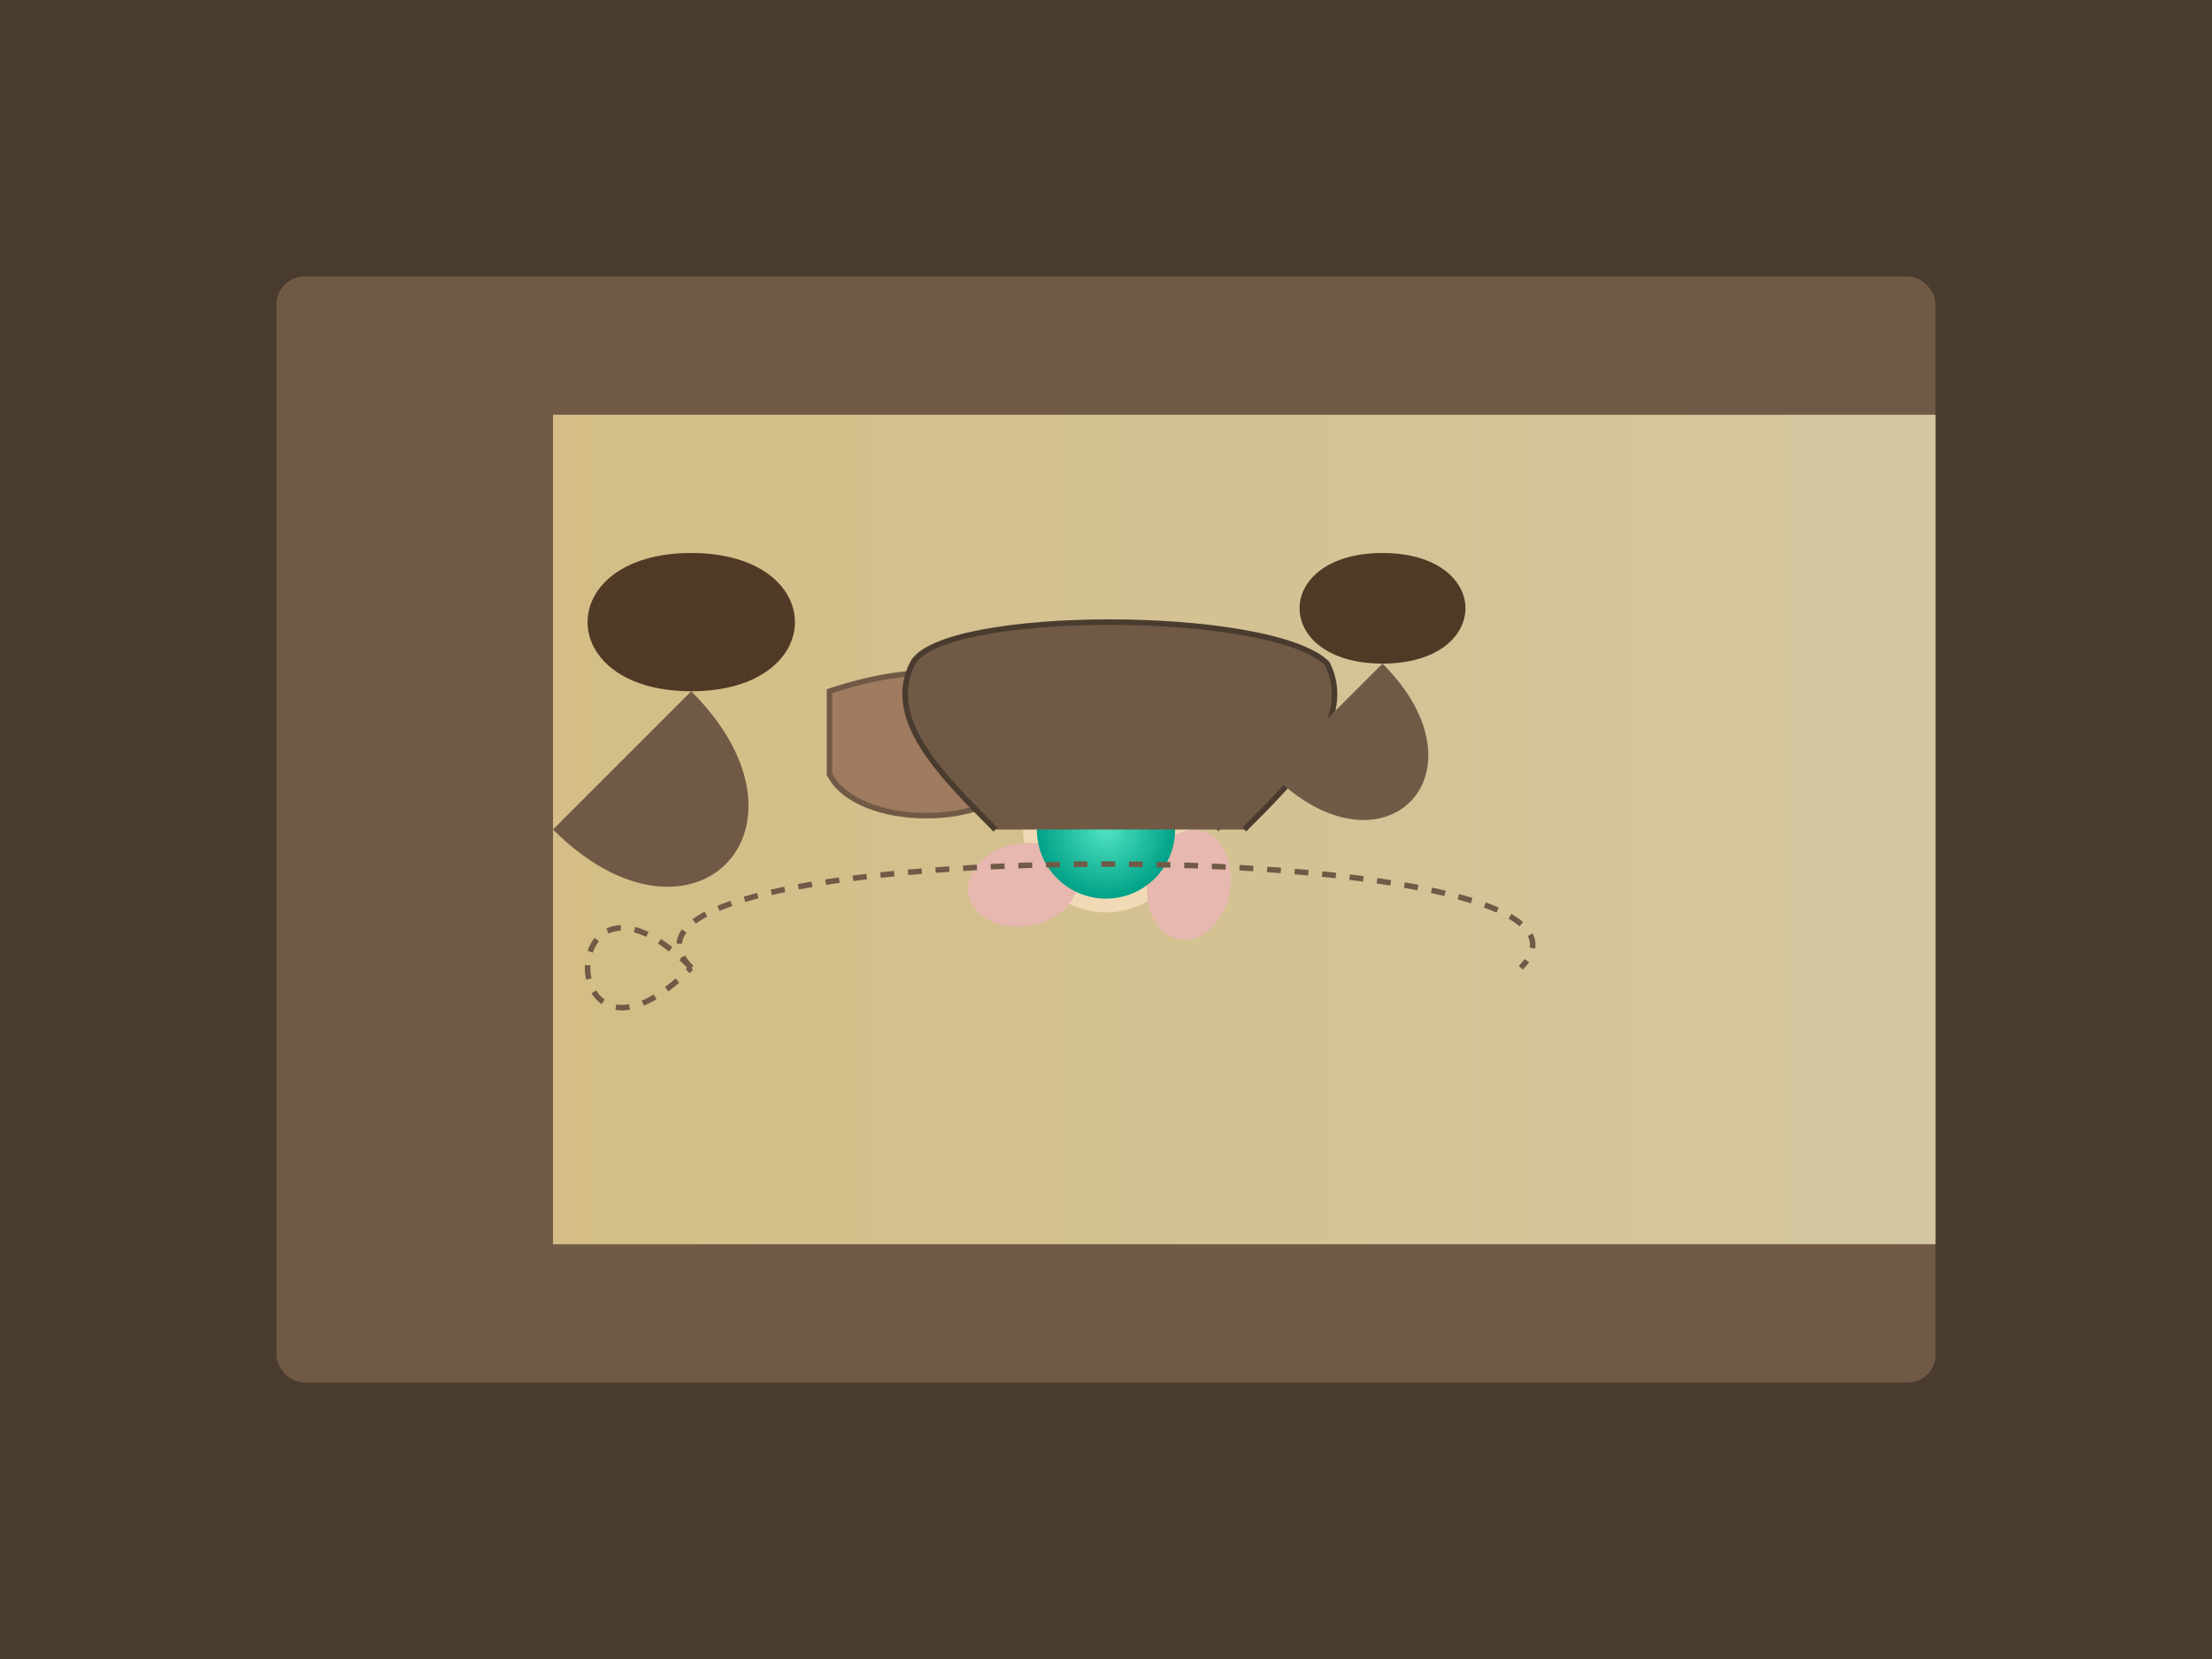 <svg viewBox="0 0 800 600">
  <defs>
    <linearGradient id="sunbeam" x1="0%" y1="0%" x2="100%" y2="0%">
      <stop offset="0%" stop-color="#ffe8a1"/>
      <stop offset="100%" stop-color="#fff5c7"/>
    </linearGradient>
    <radialGradient id="emeraldGlow" cx="50%" cy="50%" r="50%" fx="50%" fy="50%">
      <stop offset="0%" stop-color="#50e3c2"/>
      <stop offset="100%" stop-color="#00a187"/>
    </radialGradient>
    <filter id="glow">
      <feGaussianBlur stdDeviation="3" result="coloredBlur"/>
      <feMerge>
        <feMergeNode in="coloredBlur"/>
        <feMergeNode in="SourceGraphic"/>
      </feMerge>
    </filter>
  </defs>
  <rect x="0" y="0" width="800" height="600" fill="#4a3b2f"/>
  <rect x="100" y="100" width="600" height="400" fill="#705a46" rx="10"/>
  <path d="M200 150 L700 150 L700 450 L200 450 Z" fill="url(#sunbeam)" opacity="0.7"/>
  <circle cx="400" cy="300" r="20" fill="#ffe8a1"/>
  <circle cx="410" cy="280" r="10" fill="#ffe8a1"/>
  <circle cx="390" cy="290" r="8" fill="#ffe8a1"/>
  <path d="M350 250 C350 220, 450 220, 450 250 C450 280, 350 280, 350 250 Z" fill="#a07b60"/>
  <path d="M300 280 c 10 20, 60 20, 70 0 c 10 -20, -10 -50, -70 -30 z" fill="#a07b60" stroke="#705a46" stroke-width="2"/>
  <circle cx="400" cy="300" r="30" fill="#f0d9b5"/>
  <ellipse cx="370" cy="320" rx="20" ry="15" fill="#e6b8af" transform="rotate(-10 370 320)"/>
  <ellipse cx="430" cy="320" rx="15" ry="20" fill="#e6b8af" transform="rotate(10 430 320)"/>
  <path d="M360 300 C340 280, 460 280, 440 300" fill="none" stroke="#705a46" stroke-width="2"/>
  <circle cx="400" cy="300" r="25" fill="url(#emeraldGlow)" filter="url(#glow)"/>
  <path d="M360 300 C340 280, 320 260, 330 240 C340 220, 460 220, 480 240 C490 260, 470 280, 450 300" fill="#705a46" stroke="#4a3b2f" stroke-width="2"/>

  <g transform="translate(250,200)">
    <path d="M 0 0 C 50 0, 50 50, 0 50 C -50 50, -50 0, 0 0" fill="#503a26"/>
    <path d="M 0 50 C 50 100, 0 150, -50 100 Z" fill="#705a46"/>
  </g>

  <g transform="translate(500,200) scale(0.8)">
    <path d="M 0 0 C 50 0, 50 50, 0 50 C -50 50, -50 0, 0 0" fill="#503a26"/>
    <path d="M 0 50 C 50 100, 0 150, -50 100 Z" fill="#705a46"/>
  </g>


  <path d="M 250 350 C 200 300, 600 300, 550 350" fill="none" stroke="#705a46" stroke-width="2" stroke-dasharray="5 5"/>
  <path d="M 250 350 C 200 300, 200 400, 250 350" fill="none" stroke="#705a46" stroke-width="2" stroke-dasharray="5 5"/>


</svg>